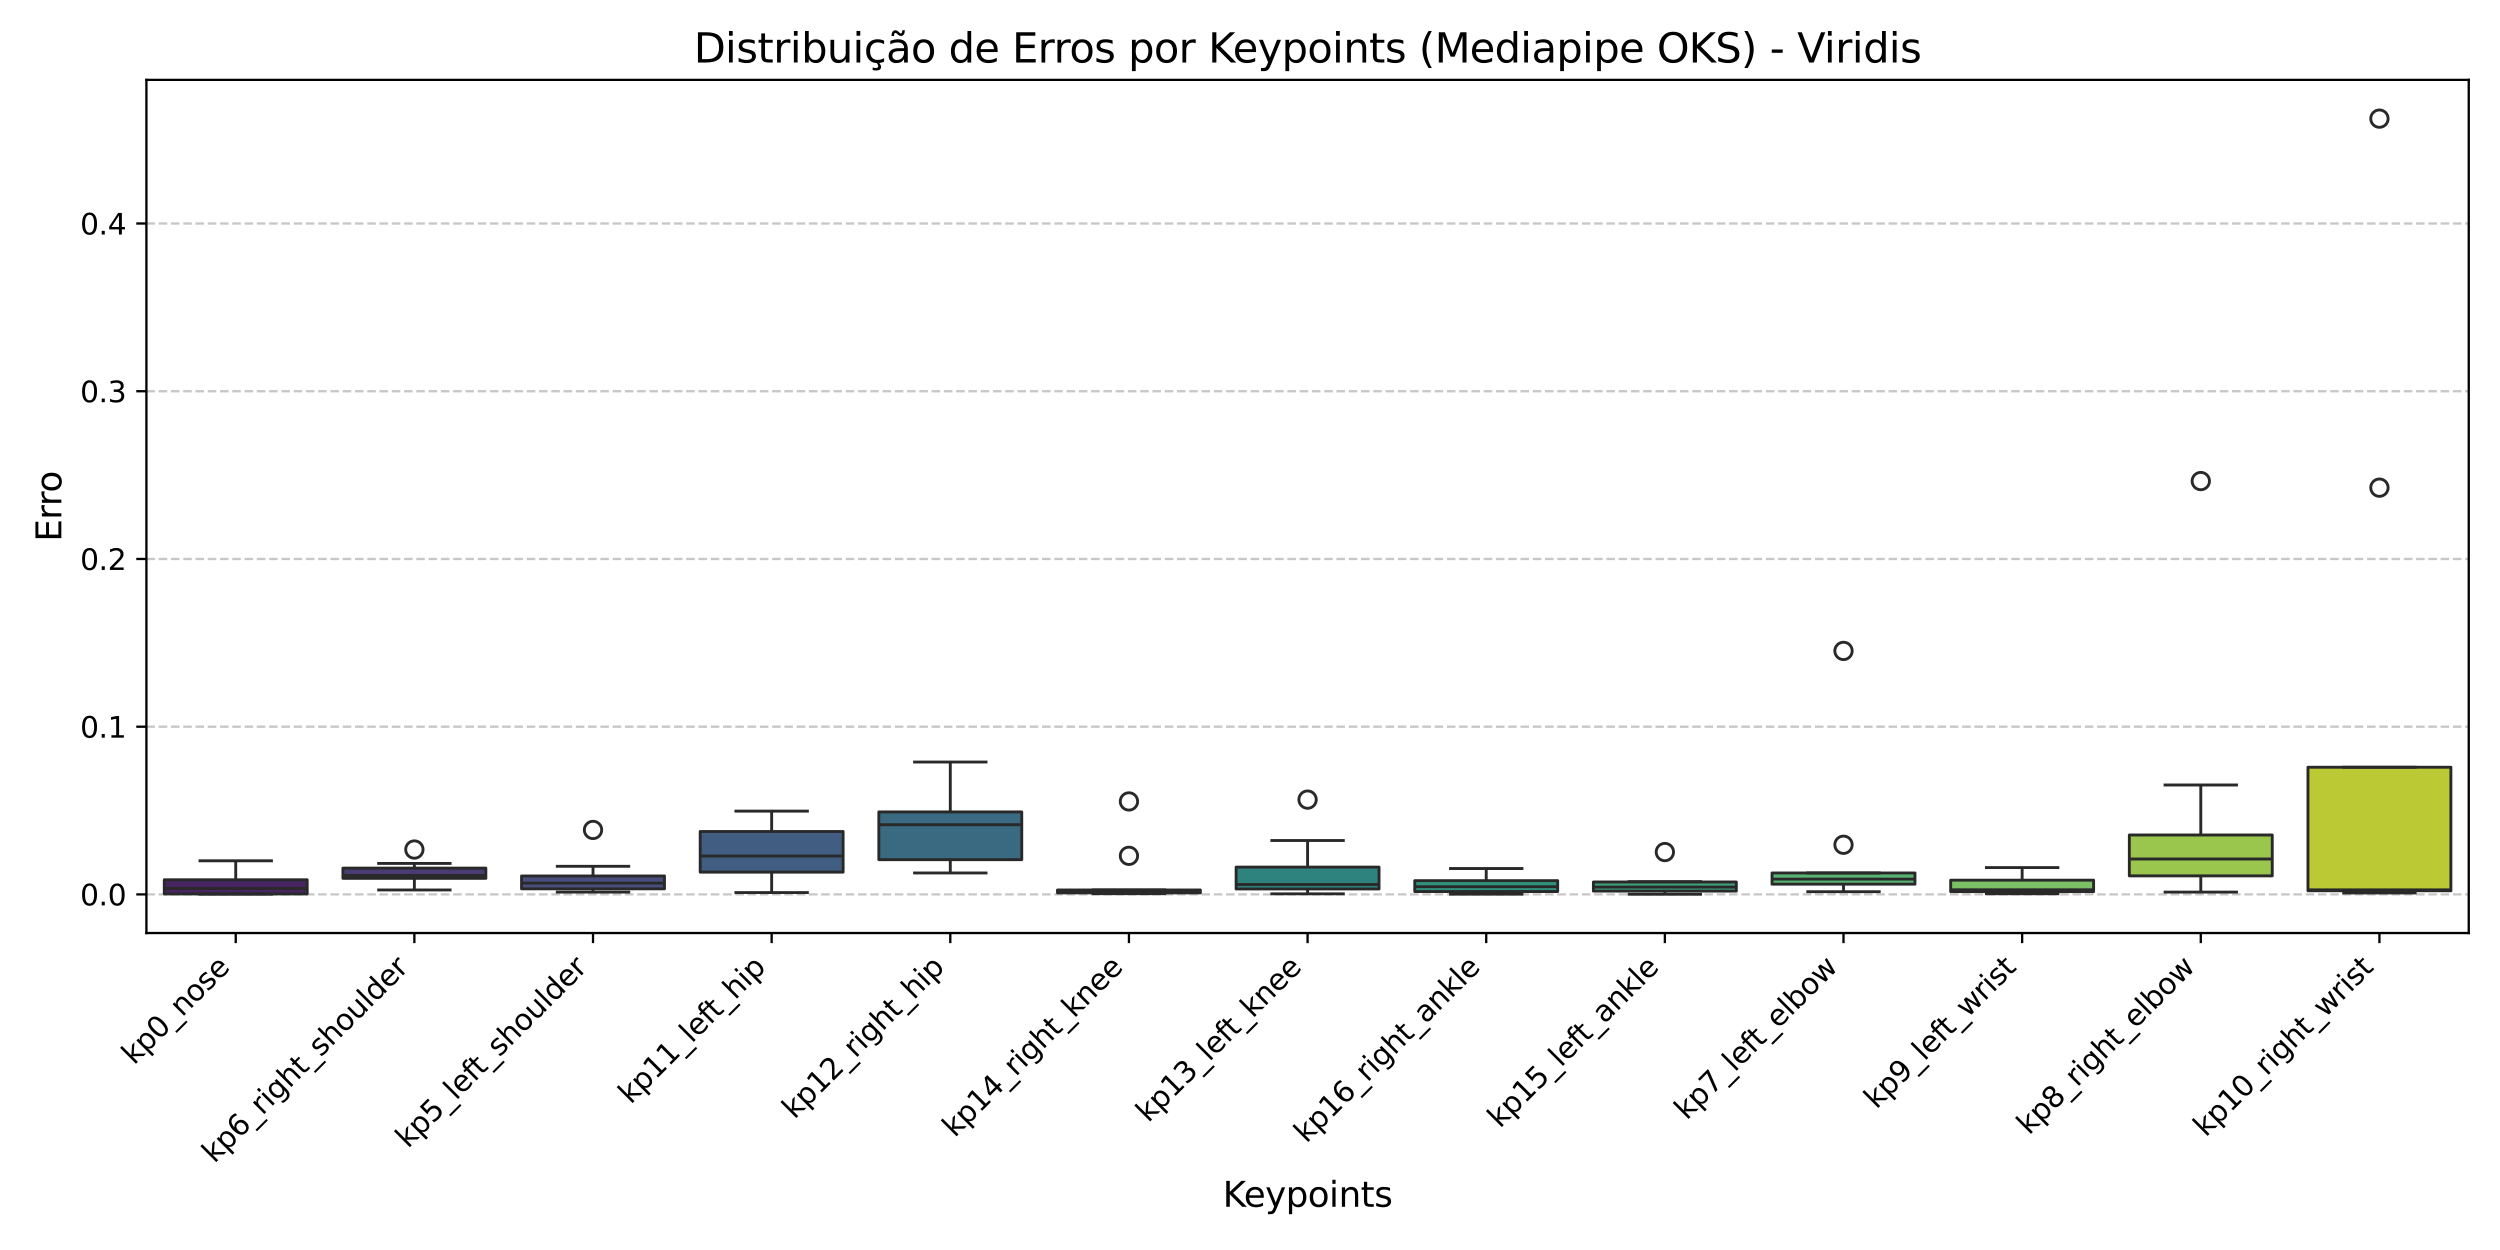 <?xml version="1.0" encoding="utf-8" standalone="no"?>
<!DOCTYPE svg PUBLIC "-//W3C//DTD SVG 1.1//EN"
  "http://www.w3.org/Graphics/SVG/1.1/DTD/svg11.dtd">
<svg xmlns:xlink="http://www.w3.org/1999/xlink" width="864pt" height="432pt" viewBox="0 0 864 432" xmlns="http://www.w3.org/2000/svg" version="1.1">
 <defs>
  <style type="text/css">*{stroke-linejoin: round; stroke-linecap: butt}</style>
 </defs>
 <g id="figure_1">
  <g id="patch_1">
   <path d="M 0 432 
L 864 432 
L 864 0 
L 0 0 
z
" style="fill: #ffffff"/>
  </g>
  <g id="axes_1">
   <g id="patch_2">
    <path d="M 50.6 322.456 
L 853.2 322.456 
L 853.2 27.6 
L 50.6 27.6 
z
" style="fill: #ffffff"/>
   </g>
   <g id="matplotlib.axis_1">
    <g id="xtick_1">
     <g id="line2d_1">
      <defs>
       <path id="m1b239c2743" d="M 0 0 
L 0 3.5 
" style="stroke: #000000; stroke-width: 0.8"/>
      </defs>
      <g>
       <use xlink:href="#m1b239c2743" x="81.469" y="322.456" style="stroke: #000000; stroke-width: 0.8"/>
      </g>
     </g>
     <g id="text_1">
      <!-- kp0_nose -->
      <g transform="translate(46.341 368.289) rotate(-45) scale(0.1 -0.1)">
       <defs>
        <path id="DejaVuSans-6b" d="M 581 4863 
L 1159 4863 
L 1159 1991 
L 2875 3500 
L 3609 3500 
L 1753 1863 
L 3688 0 
L 2938 0 
L 1159 1709 
L 1159 0 
L 581 0 
L 581 4863 
z
" transform="scale(0.016)"/>
        <path id="DejaVuSans-70" d="M 1159 525 
L 1159 -1331 
L 581 -1331 
L 581 3500 
L 1159 3500 
L 1159 2969 
Q 1341 3281 1617 3432 
Q 1894 3584 2278 3584 
Q 2916 3584 3314 3078 
Q 3713 2572 3713 1747 
Q 3713 922 3314 415 
Q 2916 -91 2278 -91 
Q 1894 -91 1617 61 
Q 1341 213 1159 525 
z
M 3116 1747 
Q 3116 2381 2855 2742 
Q 2594 3103 2138 3103 
Q 1681 3103 1420 2742 
Q 1159 2381 1159 1747 
Q 1159 1113 1420 752 
Q 1681 391 2138 391 
Q 2594 391 2855 752 
Q 3116 1113 3116 1747 
z
" transform="scale(0.016)"/>
        <path id="DejaVuSans-30" d="M 2034 4250 
Q 1547 4250 1301 3770 
Q 1056 3291 1056 2328 
Q 1056 1369 1301 889 
Q 1547 409 2034 409 
Q 2525 409 2770 889 
Q 3016 1369 3016 2328 
Q 3016 3291 2770 3770 
Q 2525 4250 2034 4250 
z
M 2034 4750 
Q 2819 4750 3233 4129 
Q 3647 3509 3647 2328 
Q 3647 1150 3233 529 
Q 2819 -91 2034 -91 
Q 1250 -91 836 529 
Q 422 1150 422 2328 
Q 422 3509 836 4129 
Q 1250 4750 2034 4750 
z
" transform="scale(0.016)"/>
        <path id="DejaVuSans-5f" d="M 3263 -1063 
L 3263 -1509 
L -63 -1509 
L -63 -1063 
L 3263 -1063 
z
" transform="scale(0.016)"/>
        <path id="DejaVuSans-6e" d="M 3513 2113 
L 3513 0 
L 2938 0 
L 2938 2094 
Q 2938 2591 2744 2837 
Q 2550 3084 2163 3084 
Q 1697 3084 1428 2787 
Q 1159 2491 1159 1978 
L 1159 0 
L 581 0 
L 581 3500 
L 1159 3500 
L 1159 2956 
Q 1366 3272 1645 3428 
Q 1925 3584 2291 3584 
Q 2894 3584 3203 3211 
Q 3513 2838 3513 2113 
z
" transform="scale(0.016)"/>
        <path id="DejaVuSans-6f" d="M 1959 3097 
Q 1497 3097 1228 2736 
Q 959 2375 959 1747 
Q 959 1119 1226 758 
Q 1494 397 1959 397 
Q 2419 397 2687 759 
Q 2956 1122 2956 1747 
Q 2956 2369 2687 2733 
Q 2419 3097 1959 3097 
z
M 1959 3584 
Q 2709 3584 3137 3096 
Q 3566 2609 3566 1747 
Q 3566 888 3137 398 
Q 2709 -91 1959 -91 
Q 1206 -91 779 398 
Q 353 888 353 1747 
Q 353 2609 779 3096 
Q 1206 3584 1959 3584 
z
" transform="scale(0.016)"/>
        <path id="DejaVuSans-73" d="M 2834 3397 
L 2834 2853 
Q 2591 2978 2328 3040 
Q 2066 3103 1784 3103 
Q 1356 3103 1142 2972 
Q 928 2841 928 2578 
Q 928 2378 1081 2264 
Q 1234 2150 1697 2047 
L 1894 2003 
Q 2506 1872 2764 1633 
Q 3022 1394 3022 966 
Q 3022 478 2636 193 
Q 2250 -91 1575 -91 
Q 1294 -91 989 -36 
Q 684 19 347 128 
L 347 722 
Q 666 556 975 473 
Q 1284 391 1588 391 
Q 1994 391 2212 530 
Q 2431 669 2431 922 
Q 2431 1156 2273 1281 
Q 2116 1406 1581 1522 
L 1381 1569 
Q 847 1681 609 1914 
Q 372 2147 372 2553 
Q 372 3047 722 3315 
Q 1072 3584 1716 3584 
Q 2034 3584 2315 3537 
Q 2597 3491 2834 3397 
z
" transform="scale(0.016)"/>
        <path id="DejaVuSans-65" d="M 3597 1894 
L 3597 1613 
L 953 1613 
Q 991 1019 1311 708 
Q 1631 397 2203 397 
Q 2534 397 2845 478 
Q 3156 559 3463 722 
L 3463 178 
Q 3153 47 2828 -22 
Q 2503 -91 2169 -91 
Q 1331 -91 842 396 
Q 353 884 353 1716 
Q 353 2575 817 3079 
Q 1281 3584 2069 3584 
Q 2775 3584 3186 3129 
Q 3597 2675 3597 1894 
z
M 3022 2063 
Q 3016 2534 2758 2815 
Q 2500 3097 2075 3097 
Q 1594 3097 1305 2825 
Q 1016 2553 972 2059 
L 3022 2063 
z
" transform="scale(0.016)"/>
       </defs>
       <use xlink:href="#DejaVuSans-6b"/>
       <use xlink:href="#DejaVuSans-70" x="57.91"/>
       <use xlink:href="#DejaVuSans-30" x="121.387"/>
       <use xlink:href="#DejaVuSans-5f" x="185.01"/>
       <use xlink:href="#DejaVuSans-6e" x="235.01"/>
       <use xlink:href="#DejaVuSans-6f" x="298.389"/>
       <use xlink:href="#DejaVuSans-73" x="359.57"/>
       <use xlink:href="#DejaVuSans-65" x="411.67"/>
      </g>
     </g>
    </g>
    <g id="xtick_2">
     <g id="line2d_2">
      <g>
       <use xlink:href="#m1b239c2743" x="143.208" y="322.456" style="stroke: #000000; stroke-width: 0.8"/>
      </g>
     </g>
     <g id="text_2">
      <!-- kp6_right_shoulder -->
      <g transform="translate(74.089 402.28) rotate(-45) scale(0.1 -0.1)">
       <defs>
        <path id="DejaVuSans-36" d="M 2113 2584 
Q 1688 2584 1439 2293 
Q 1191 2003 1191 1497 
Q 1191 994 1439 701 
Q 1688 409 2113 409 
Q 2538 409 2786 701 
Q 3034 994 3034 1497 
Q 3034 2003 2786 2293 
Q 2538 2584 2113 2584 
z
M 3366 4563 
L 3366 3988 
Q 3128 4100 2886 4159 
Q 2644 4219 2406 4219 
Q 1781 4219 1451 3797 
Q 1122 3375 1075 2522 
Q 1259 2794 1537 2939 
Q 1816 3084 2150 3084 
Q 2853 3084 3261 2657 
Q 3669 2231 3669 1497 
Q 3669 778 3244 343 
Q 2819 -91 2113 -91 
Q 1303 -91 875 529 
Q 447 1150 447 2328 
Q 447 3434 972 4092 
Q 1497 4750 2381 4750 
Q 2619 4750 2861 4703 
Q 3103 4656 3366 4563 
z
" transform="scale(0.016)"/>
        <path id="DejaVuSans-72" d="M 2631 2963 
Q 2534 3019 2420 3045 
Q 2306 3072 2169 3072 
Q 1681 3072 1420 2755 
Q 1159 2438 1159 1844 
L 1159 0 
L 581 0 
L 581 3500 
L 1159 3500 
L 1159 2956 
Q 1341 3275 1631 3429 
Q 1922 3584 2338 3584 
Q 2397 3584 2469 3576 
Q 2541 3569 2628 3553 
L 2631 2963 
z
" transform="scale(0.016)"/>
        <path id="DejaVuSans-69" d="M 603 3500 
L 1178 3500 
L 1178 0 
L 603 0 
L 603 3500 
z
M 603 4863 
L 1178 4863 
L 1178 4134 
L 603 4134 
L 603 4863 
z
" transform="scale(0.016)"/>
        <path id="DejaVuSans-67" d="M 2906 1791 
Q 2906 2416 2648 2759 
Q 2391 3103 1925 3103 
Q 1463 3103 1205 2759 
Q 947 2416 947 1791 
Q 947 1169 1205 825 
Q 1463 481 1925 481 
Q 2391 481 2648 825 
Q 2906 1169 2906 1791 
z
M 3481 434 
Q 3481 -459 3084 -895 
Q 2688 -1331 1869 -1331 
Q 1566 -1331 1297 -1286 
Q 1028 -1241 775 -1147 
L 775 -588 
Q 1028 -725 1275 -790 
Q 1522 -856 1778 -856 
Q 2344 -856 2625 -561 
Q 2906 -266 2906 331 
L 2906 616 
Q 2728 306 2450 153 
Q 2172 0 1784 0 
Q 1141 0 747 490 
Q 353 981 353 1791 
Q 353 2603 747 3093 
Q 1141 3584 1784 3584 
Q 2172 3584 2450 3431 
Q 2728 3278 2906 2969 
L 2906 3500 
L 3481 3500 
L 3481 434 
z
" transform="scale(0.016)"/>
        <path id="DejaVuSans-68" d="M 3513 2113 
L 3513 0 
L 2938 0 
L 2938 2094 
Q 2938 2591 2744 2837 
Q 2550 3084 2163 3084 
Q 1697 3084 1428 2787 
Q 1159 2491 1159 1978 
L 1159 0 
L 581 0 
L 581 4863 
L 1159 4863 
L 1159 2956 
Q 1366 3272 1645 3428 
Q 1925 3584 2291 3584 
Q 2894 3584 3203 3211 
Q 3513 2838 3513 2113 
z
" transform="scale(0.016)"/>
        <path id="DejaVuSans-74" d="M 1172 4494 
L 1172 3500 
L 2356 3500 
L 2356 3053 
L 1172 3053 
L 1172 1153 
Q 1172 725 1289 603 
Q 1406 481 1766 481 
L 2356 481 
L 2356 0 
L 1766 0 
Q 1100 0 847 248 
Q 594 497 594 1153 
L 594 3053 
L 172 3053 
L 172 3500 
L 594 3500 
L 594 4494 
L 1172 4494 
z
" transform="scale(0.016)"/>
        <path id="DejaVuSans-75" d="M 544 1381 
L 544 3500 
L 1119 3500 
L 1119 1403 
Q 1119 906 1312 657 
Q 1506 409 1894 409 
Q 2359 409 2629 706 
Q 2900 1003 2900 1516 
L 2900 3500 
L 3475 3500 
L 3475 0 
L 2900 0 
L 2900 538 
Q 2691 219 2414 64 
Q 2138 -91 1772 -91 
Q 1169 -91 856 284 
Q 544 659 544 1381 
z
M 1991 3584 
L 1991 3584 
z
" transform="scale(0.016)"/>
        <path id="DejaVuSans-6c" d="M 603 4863 
L 1178 4863 
L 1178 0 
L 603 0 
L 603 4863 
z
" transform="scale(0.016)"/>
        <path id="DejaVuSans-64" d="M 2906 2969 
L 2906 4863 
L 3481 4863 
L 3481 0 
L 2906 0 
L 2906 525 
Q 2725 213 2448 61 
Q 2172 -91 1784 -91 
Q 1150 -91 751 415 
Q 353 922 353 1747 
Q 353 2572 751 3078 
Q 1150 3584 1784 3584 
Q 2172 3584 2448 3432 
Q 2725 3281 2906 2969 
z
M 947 1747 
Q 947 1113 1208 752 
Q 1469 391 1925 391 
Q 2381 391 2643 752 
Q 2906 1113 2906 1747 
Q 2906 2381 2643 2742 
Q 2381 3103 1925 3103 
Q 1469 3103 1208 2742 
Q 947 2381 947 1747 
z
" transform="scale(0.016)"/>
       </defs>
       <use xlink:href="#DejaVuSans-6b"/>
       <use xlink:href="#DejaVuSans-70" x="57.91"/>
       <use xlink:href="#DejaVuSans-36" x="121.387"/>
       <use xlink:href="#DejaVuSans-5f" x="185.01"/>
       <use xlink:href="#DejaVuSans-72" x="235.01"/>
       <use xlink:href="#DejaVuSans-69" x="276.123"/>
       <use xlink:href="#DejaVuSans-67" x="303.906"/>
       <use xlink:href="#DejaVuSans-68" x="367.383"/>
       <use xlink:href="#DejaVuSans-74" x="430.762"/>
       <use xlink:href="#DejaVuSans-5f" x="469.971"/>
       <use xlink:href="#DejaVuSans-73" x="519.971"/>
       <use xlink:href="#DejaVuSans-68" x="572.07"/>
       <use xlink:href="#DejaVuSans-6f" x="635.449"/>
       <use xlink:href="#DejaVuSans-75" x="696.631"/>
       <use xlink:href="#DejaVuSans-6c" x="760.01"/>
       <use xlink:href="#DejaVuSans-64" x="787.793"/>
       <use xlink:href="#DejaVuSans-65" x="851.27"/>
       <use xlink:href="#DejaVuSans-72" x="912.793"/>
      </g>
     </g>
    </g>
    <g id="xtick_3">
     <g id="line2d_3">
      <g>
       <use xlink:href="#m1b239c2743" x="204.946" y="322.456" style="stroke: #000000; stroke-width: 0.8"/>
      </g>
     </g>
     <g id="text_3">
      <!-- kp5_left_shoulder -->
      <g transform="translate(140.988 397.119) rotate(-45) scale(0.1 -0.1)">
       <defs>
        <path id="DejaVuSans-35" d="M 691 4666 
L 3169 4666 
L 3169 4134 
L 1269 4134 
L 1269 2991 
Q 1406 3038 1543 3061 
Q 1681 3084 1819 3084 
Q 2600 3084 3056 2656 
Q 3513 2228 3513 1497 
Q 3513 744 3044 326 
Q 2575 -91 1722 -91 
Q 1428 -91 1123 -41 
Q 819 9 494 109 
L 494 744 
Q 775 591 1075 516 
Q 1375 441 1709 441 
Q 2250 441 2565 725 
Q 2881 1009 2881 1497 
Q 2881 1984 2565 2268 
Q 2250 2553 1709 2553 
Q 1456 2553 1204 2497 
Q 953 2441 691 2322 
L 691 4666 
z
" transform="scale(0.016)"/>
        <path id="DejaVuSans-66" d="M 2375 4863 
L 2375 4384 
L 1825 4384 
Q 1516 4384 1395 4259 
Q 1275 4134 1275 3809 
L 1275 3500 
L 2222 3500 
L 2222 3053 
L 1275 3053 
L 1275 0 
L 697 0 
L 697 3053 
L 147 3053 
L 147 3500 
L 697 3500 
L 697 3744 
Q 697 4328 969 4595 
Q 1241 4863 1831 4863 
L 2375 4863 
z
" transform="scale(0.016)"/>
       </defs>
       <use xlink:href="#DejaVuSans-6b"/>
       <use xlink:href="#DejaVuSans-70" x="57.91"/>
       <use xlink:href="#DejaVuSans-35" x="121.387"/>
       <use xlink:href="#DejaVuSans-5f" x="185.01"/>
       <use xlink:href="#DejaVuSans-6c" x="235.01"/>
       <use xlink:href="#DejaVuSans-65" x="262.793"/>
       <use xlink:href="#DejaVuSans-66" x="324.316"/>
       <use xlink:href="#DejaVuSans-74" x="357.771"/>
       <use xlink:href="#DejaVuSans-5f" x="396.98"/>
       <use xlink:href="#DejaVuSans-73" x="446.98"/>
       <use xlink:href="#DejaVuSans-68" x="499.08"/>
       <use xlink:href="#DejaVuSans-6f" x="562.459"/>
       <use xlink:href="#DejaVuSans-75" x="623.641"/>
       <use xlink:href="#DejaVuSans-6c" x="687.02"/>
       <use xlink:href="#DejaVuSans-64" x="714.803"/>
       <use xlink:href="#DejaVuSans-65" x="778.279"/>
       <use xlink:href="#DejaVuSans-72" x="839.803"/>
      </g>
     </g>
    </g>
    <g id="xtick_4">
     <g id="line2d_4">
      <g>
       <use xlink:href="#m1b239c2743" x="266.685" y="322.456" style="stroke: #000000; stroke-width: 0.8"/>
      </g>
     </g>
     <g id="text_4">
      <!-- kp11_left_hip -->
      <g transform="translate(217.977 381.869) rotate(-45) scale(0.1 -0.1)">
       <defs>
        <path id="DejaVuSans-31" d="M 794 531 
L 1825 531 
L 1825 4091 
L 703 3866 
L 703 4441 
L 1819 4666 
L 2450 4666 
L 2450 531 
L 3481 531 
L 3481 0 
L 794 0 
L 794 531 
z
" transform="scale(0.016)"/>
       </defs>
       <use xlink:href="#DejaVuSans-6b"/>
       <use xlink:href="#DejaVuSans-70" x="57.91"/>
       <use xlink:href="#DejaVuSans-31" x="121.387"/>
       <use xlink:href="#DejaVuSans-31" x="185.01"/>
       <use xlink:href="#DejaVuSans-5f" x="248.633"/>
       <use xlink:href="#DejaVuSans-6c" x="298.633"/>
       <use xlink:href="#DejaVuSans-65" x="326.416"/>
       <use xlink:href="#DejaVuSans-66" x="387.939"/>
       <use xlink:href="#DejaVuSans-74" x="421.395"/>
       <use xlink:href="#DejaVuSans-5f" x="460.604"/>
       <use xlink:href="#DejaVuSans-68" x="510.604"/>
       <use xlink:href="#DejaVuSans-69" x="573.982"/>
       <use xlink:href="#DejaVuSans-70" x="601.766"/>
      </g>
     </g>
    </g>
    <g id="xtick_5">
     <g id="line2d_5">
      <g>
       <use xlink:href="#m1b239c2743" x="328.423" y="322.456" style="stroke: #000000; stroke-width: 0.8"/>
      </g>
     </g>
     <g id="text_5">
      <!-- kp12_right_hip -->
      <g transform="translate(274.555 387.029) rotate(-45) scale(0.1 -0.1)">
       <defs>
        <path id="DejaVuSans-32" d="M 1228 531 
L 3431 531 
L 3431 0 
L 469 0 
L 469 531 
Q 828 903 1448 1529 
Q 2069 2156 2228 2338 
Q 2531 2678 2651 2914 
Q 2772 3150 2772 3378 
Q 2772 3750 2511 3984 
Q 2250 4219 1831 4219 
Q 1534 4219 1204 4116 
Q 875 4013 500 3803 
L 500 4441 
Q 881 4594 1212 4672 
Q 1544 4750 1819 4750 
Q 2544 4750 2975 4387 
Q 3406 4025 3406 3419 
Q 3406 3131 3298 2873 
Q 3191 2616 2906 2266 
Q 2828 2175 2409 1742 
Q 1991 1309 1228 531 
z
" transform="scale(0.016)"/>
       </defs>
       <use xlink:href="#DejaVuSans-6b"/>
       <use xlink:href="#DejaVuSans-70" x="57.91"/>
       <use xlink:href="#DejaVuSans-31" x="121.387"/>
       <use xlink:href="#DejaVuSans-32" x="185.01"/>
       <use xlink:href="#DejaVuSans-5f" x="248.633"/>
       <use xlink:href="#DejaVuSans-72" x="298.633"/>
       <use xlink:href="#DejaVuSans-69" x="339.746"/>
       <use xlink:href="#DejaVuSans-67" x="367.529"/>
       <use xlink:href="#DejaVuSans-68" x="431.006"/>
       <use xlink:href="#DejaVuSans-74" x="494.385"/>
       <use xlink:href="#DejaVuSans-5f" x="533.594"/>
       <use xlink:href="#DejaVuSans-68" x="583.594"/>
       <use xlink:href="#DejaVuSans-69" x="646.973"/>
       <use xlink:href="#DejaVuSans-70" x="674.756"/>
      </g>
     </g>
    </g>
    <g id="xtick_6">
     <g id="line2d_6">
      <g>
       <use xlink:href="#m1b239c2743" x="390.162" y="322.456" style="stroke: #000000; stroke-width: 0.8"/>
      </g>
     </g>
     <g id="text_6">
      <!-- kp14_right_knee -->
      <g transform="translate(329.95 393.372) rotate(-45) scale(0.1 -0.1)">
       <defs>
        <path id="DejaVuSans-34" d="M 2419 4116 
L 825 1625 
L 2419 1625 
L 2419 4116 
z
M 2253 4666 
L 3047 4666 
L 3047 1625 
L 3713 1625 
L 3713 1100 
L 3047 1100 
L 3047 0 
L 2419 0 
L 2419 1100 
L 313 1100 
L 313 1709 
L 2253 4666 
z
" transform="scale(0.016)"/>
       </defs>
       <use xlink:href="#DejaVuSans-6b"/>
       <use xlink:href="#DejaVuSans-70" x="57.91"/>
       <use xlink:href="#DejaVuSans-31" x="121.387"/>
       <use xlink:href="#DejaVuSans-34" x="185.01"/>
       <use xlink:href="#DejaVuSans-5f" x="248.633"/>
       <use xlink:href="#DejaVuSans-72" x="298.633"/>
       <use xlink:href="#DejaVuSans-69" x="339.746"/>
       <use xlink:href="#DejaVuSans-67" x="367.529"/>
       <use xlink:href="#DejaVuSans-68" x="431.006"/>
       <use xlink:href="#DejaVuSans-74" x="494.385"/>
       <use xlink:href="#DejaVuSans-5f" x="533.594"/>
       <use xlink:href="#DejaVuSans-6b" x="583.594"/>
       <use xlink:href="#DejaVuSans-6e" x="641.504"/>
       <use xlink:href="#DejaVuSans-65" x="704.883"/>
       <use xlink:href="#DejaVuSans-65" x="766.406"/>
      </g>
     </g>
    </g>
    <g id="xtick_7">
     <g id="line2d_7">
      <g>
       <use xlink:href="#m1b239c2743" x="451.9" y="322.456" style="stroke: #000000; stroke-width: 0.8"/>
      </g>
     </g>
     <g id="text_7">
      <!-- kp13_left_knee -->
      <g transform="translate(396.85 388.212) rotate(-45) scale(0.1 -0.1)">
       <defs>
        <path id="DejaVuSans-33" d="M 2597 2516 
Q 3050 2419 3304 2112 
Q 3559 1806 3559 1356 
Q 3559 666 3084 287 
Q 2609 -91 1734 -91 
Q 1441 -91 1130 -33 
Q 819 25 488 141 
L 488 750 
Q 750 597 1062 519 
Q 1375 441 1716 441 
Q 2309 441 2620 675 
Q 2931 909 2931 1356 
Q 2931 1769 2642 2001 
Q 2353 2234 1838 2234 
L 1294 2234 
L 1294 2753 
L 1863 2753 
Q 2328 2753 2575 2939 
Q 2822 3125 2822 3475 
Q 2822 3834 2567 4026 
Q 2313 4219 1838 4219 
Q 1578 4219 1281 4162 
Q 984 4106 628 3988 
L 628 4550 
Q 988 4650 1302 4700 
Q 1616 4750 1894 4750 
Q 2613 4750 3031 4423 
Q 3450 4097 3450 3541 
Q 3450 3153 3228 2886 
Q 3006 2619 2597 2516 
z
" transform="scale(0.016)"/>
       </defs>
       <use xlink:href="#DejaVuSans-6b"/>
       <use xlink:href="#DejaVuSans-70" x="57.91"/>
       <use xlink:href="#DejaVuSans-31" x="121.387"/>
       <use xlink:href="#DejaVuSans-33" x="185.01"/>
       <use xlink:href="#DejaVuSans-5f" x="248.633"/>
       <use xlink:href="#DejaVuSans-6c" x="298.633"/>
       <use xlink:href="#DejaVuSans-65" x="326.416"/>
       <use xlink:href="#DejaVuSans-66" x="387.939"/>
       <use xlink:href="#DejaVuSans-74" x="421.395"/>
       <use xlink:href="#DejaVuSans-5f" x="460.604"/>
       <use xlink:href="#DejaVuSans-6b" x="510.604"/>
       <use xlink:href="#DejaVuSans-6e" x="568.514"/>
       <use xlink:href="#DejaVuSans-65" x="631.893"/>
       <use xlink:href="#DejaVuSans-65" x="693.416"/>
      </g>
     </g>
    </g>
    <g id="xtick_8">
     <g id="line2d_8">
      <g>
       <use xlink:href="#m1b239c2743" x="513.638" y="322.456" style="stroke: #000000; stroke-width: 0.8"/>
      </g>
     </g>
     <g id="text_8">
      <!-- kp16_right_ankle -->
      <g transform="translate(451.48 395.319) rotate(-45) scale(0.1 -0.1)">
       <defs>
        <path id="DejaVuSans-61" d="M 2194 1759 
Q 1497 1759 1228 1600 
Q 959 1441 959 1056 
Q 959 750 1161 570 
Q 1363 391 1709 391 
Q 2188 391 2477 730 
Q 2766 1069 2766 1631 
L 2766 1759 
L 2194 1759 
z
M 3341 1997 
L 3341 0 
L 2766 0 
L 2766 531 
Q 2569 213 2275 61 
Q 1981 -91 1556 -91 
Q 1019 -91 701 211 
Q 384 513 384 1019 
Q 384 1609 779 1909 
Q 1175 2209 1959 2209 
L 2766 2209 
L 2766 2266 
Q 2766 2663 2505 2880 
Q 2244 3097 1772 3097 
Q 1472 3097 1187 3025 
Q 903 2953 641 2809 
L 641 3341 
Q 956 3463 1253 3523 
Q 1550 3584 1831 3584 
Q 2591 3584 2966 3190 
Q 3341 2797 3341 1997 
z
" transform="scale(0.016)"/>
       </defs>
       <use xlink:href="#DejaVuSans-6b"/>
       <use xlink:href="#DejaVuSans-70" x="57.91"/>
       <use xlink:href="#DejaVuSans-31" x="121.387"/>
       <use xlink:href="#DejaVuSans-36" x="185.01"/>
       <use xlink:href="#DejaVuSans-5f" x="248.633"/>
       <use xlink:href="#DejaVuSans-72" x="298.633"/>
       <use xlink:href="#DejaVuSans-69" x="339.746"/>
       <use xlink:href="#DejaVuSans-67" x="367.529"/>
       <use xlink:href="#DejaVuSans-68" x="431.006"/>
       <use xlink:href="#DejaVuSans-74" x="494.385"/>
       <use xlink:href="#DejaVuSans-5f" x="533.594"/>
       <use xlink:href="#DejaVuSans-61" x="583.594"/>
       <use xlink:href="#DejaVuSans-6e" x="644.873"/>
       <use xlink:href="#DejaVuSans-6b" x="708.252"/>
       <use xlink:href="#DejaVuSans-6c" x="766.162"/>
       <use xlink:href="#DejaVuSans-65" x="793.945"/>
      </g>
     </g>
    </g>
    <g id="xtick_9">
     <g id="line2d_9">
      <g>
       <use xlink:href="#m1b239c2743" x="575.377" y="322.456" style="stroke: #000000; stroke-width: 0.8"/>
      </g>
     </g>
     <g id="text_9">
      <!-- kp15_left_ankle -->
      <g transform="translate(518.38 390.158) rotate(-45) scale(0.1 -0.1)">
       <use xlink:href="#DejaVuSans-6b"/>
       <use xlink:href="#DejaVuSans-70" x="57.91"/>
       <use xlink:href="#DejaVuSans-31" x="121.387"/>
       <use xlink:href="#DejaVuSans-35" x="185.01"/>
       <use xlink:href="#DejaVuSans-5f" x="248.633"/>
       <use xlink:href="#DejaVuSans-6c" x="298.633"/>
       <use xlink:href="#DejaVuSans-65" x="326.416"/>
       <use xlink:href="#DejaVuSans-66" x="387.939"/>
       <use xlink:href="#DejaVuSans-74" x="421.395"/>
       <use xlink:href="#DejaVuSans-5f" x="460.604"/>
       <use xlink:href="#DejaVuSans-61" x="510.604"/>
       <use xlink:href="#DejaVuSans-6e" x="571.883"/>
       <use xlink:href="#DejaVuSans-6b" x="635.262"/>
       <use xlink:href="#DejaVuSans-6c" x="693.172"/>
       <use xlink:href="#DejaVuSans-65" x="720.955"/>
      </g>
     </g>
    </g>
    <g id="xtick_10">
     <g id="line2d_10">
      <g>
       <use xlink:href="#m1b239c2743" x="637.115" y="322.456" style="stroke: #000000; stroke-width: 0.8"/>
      </g>
     </g>
     <g id="text_10">
      <!-- kp7_left_elbow -->
      <g transform="translate(582.928 387.349) rotate(-45) scale(0.1 -0.1)">
       <defs>
        <path id="DejaVuSans-37" d="M 525 4666 
L 3525 4666 
L 3525 4397 
L 1831 0 
L 1172 0 
L 2766 4134 
L 525 4134 
L 525 4666 
z
" transform="scale(0.016)"/>
        <path id="DejaVuSans-62" d="M 3116 1747 
Q 3116 2381 2855 2742 
Q 2594 3103 2138 3103 
Q 1681 3103 1420 2742 
Q 1159 2381 1159 1747 
Q 1159 1113 1420 752 
Q 1681 391 2138 391 
Q 2594 391 2855 752 
Q 3116 1113 3116 1747 
z
M 1159 2969 
Q 1341 3281 1617 3432 
Q 1894 3584 2278 3584 
Q 2916 3584 3314 3078 
Q 3713 2572 3713 1747 
Q 3713 922 3314 415 
Q 2916 -91 2278 -91 
Q 1894 -91 1617 61 
Q 1341 213 1159 525 
L 1159 0 
L 581 0 
L 581 4863 
L 1159 4863 
L 1159 2969 
z
" transform="scale(0.016)"/>
        <path id="DejaVuSans-77" d="M 269 3500 
L 844 3500 
L 1563 769 
L 2278 3500 
L 2956 3500 
L 3675 769 
L 4391 3500 
L 4966 3500 
L 4050 0 
L 3372 0 
L 2619 2869 
L 1863 0 
L 1184 0 
L 269 3500 
z
" transform="scale(0.016)"/>
       </defs>
       <use xlink:href="#DejaVuSans-6b"/>
       <use xlink:href="#DejaVuSans-70" x="57.91"/>
       <use xlink:href="#DejaVuSans-37" x="121.387"/>
       <use xlink:href="#DejaVuSans-5f" x="185.01"/>
       <use xlink:href="#DejaVuSans-6c" x="235.01"/>
       <use xlink:href="#DejaVuSans-65" x="262.793"/>
       <use xlink:href="#DejaVuSans-66" x="324.316"/>
       <use xlink:href="#DejaVuSans-74" x="357.771"/>
       <use xlink:href="#DejaVuSans-5f" x="396.98"/>
       <use xlink:href="#DejaVuSans-65" x="446.98"/>
       <use xlink:href="#DejaVuSans-6c" x="508.504"/>
       <use xlink:href="#DejaVuSans-62" x="536.287"/>
       <use xlink:href="#DejaVuSans-6f" x="599.764"/>
       <use xlink:href="#DejaVuSans-77" x="660.945"/>
      </g>
     </g>
    </g>
    <g id="xtick_11">
     <g id="line2d_11">
      <g>
       <use xlink:href="#m1b239c2743" x="698.854" y="322.456" style="stroke: #000000; stroke-width: 0.8"/>
      </g>
     </g>
     <g id="text_11">
      <!-- kp9_left_wrist -->
      <g transform="translate(648.47 383.545) rotate(-45) scale(0.1 -0.1)">
       <defs>
        <path id="DejaVuSans-39" d="M 703 97 
L 703 672 
Q 941 559 1184 500 
Q 1428 441 1663 441 
Q 2288 441 2617 861 
Q 2947 1281 2994 2138 
Q 2813 1869 2534 1725 
Q 2256 1581 1919 1581 
Q 1219 1581 811 2004 
Q 403 2428 403 3163 
Q 403 3881 828 4315 
Q 1253 4750 1959 4750 
Q 2769 4750 3195 4129 
Q 3622 3509 3622 2328 
Q 3622 1225 3098 567 
Q 2575 -91 1691 -91 
Q 1453 -91 1209 -44 
Q 966 3 703 97 
z
M 1959 2075 
Q 2384 2075 2632 2365 
Q 2881 2656 2881 3163 
Q 2881 3666 2632 3958 
Q 2384 4250 1959 4250 
Q 1534 4250 1286 3958 
Q 1038 3666 1038 3163 
Q 1038 2656 1286 2365 
Q 1534 2075 1959 2075 
z
" transform="scale(0.016)"/>
       </defs>
       <use xlink:href="#DejaVuSans-6b"/>
       <use xlink:href="#DejaVuSans-70" x="57.91"/>
       <use xlink:href="#DejaVuSans-39" x="121.387"/>
       <use xlink:href="#DejaVuSans-5f" x="185.01"/>
       <use xlink:href="#DejaVuSans-6c" x="235.01"/>
       <use xlink:href="#DejaVuSans-65" x="262.793"/>
       <use xlink:href="#DejaVuSans-66" x="324.316"/>
       <use xlink:href="#DejaVuSans-74" x="357.771"/>
       <use xlink:href="#DejaVuSans-5f" x="396.98"/>
       <use xlink:href="#DejaVuSans-77" x="446.98"/>
       <use xlink:href="#DejaVuSans-72" x="528.768"/>
       <use xlink:href="#DejaVuSans-69" x="569.881"/>
       <use xlink:href="#DejaVuSans-73" x="597.664"/>
       <use xlink:href="#DejaVuSans-74" x="649.764"/>
      </g>
     </g>
    </g>
    <g id="xtick_12">
     <g id="line2d_12">
      <g>
       <use xlink:href="#m1b239c2743" x="760.592" y="322.456" style="stroke: #000000; stroke-width: 0.8"/>
      </g>
     </g>
     <g id="text_12">
      <!-- kp8_right_elbow -->
      <g transform="translate(701.244 392.51) rotate(-45) scale(0.1 -0.1)">
       <defs>
        <path id="DejaVuSans-38" d="M 2034 2216 
Q 1584 2216 1326 1975 
Q 1069 1734 1069 1313 
Q 1069 891 1326 650 
Q 1584 409 2034 409 
Q 2484 409 2743 651 
Q 3003 894 3003 1313 
Q 3003 1734 2745 1975 
Q 2488 2216 2034 2216 
z
M 1403 2484 
Q 997 2584 770 2862 
Q 544 3141 544 3541 
Q 544 4100 942 4425 
Q 1341 4750 2034 4750 
Q 2731 4750 3128 4425 
Q 3525 4100 3525 3541 
Q 3525 3141 3298 2862 
Q 3072 2584 2669 2484 
Q 3125 2378 3379 2068 
Q 3634 1759 3634 1313 
Q 3634 634 3220 271 
Q 2806 -91 2034 -91 
Q 1263 -91 848 271 
Q 434 634 434 1313 
Q 434 1759 690 2068 
Q 947 2378 1403 2484 
z
M 1172 3481 
Q 1172 3119 1398 2916 
Q 1625 2713 2034 2713 
Q 2441 2713 2670 2916 
Q 2900 3119 2900 3481 
Q 2900 3844 2670 4047 
Q 2441 4250 2034 4250 
Q 1625 4250 1398 4047 
Q 1172 3844 1172 3481 
z
" transform="scale(0.016)"/>
       </defs>
       <use xlink:href="#DejaVuSans-6b"/>
       <use xlink:href="#DejaVuSans-70" x="57.91"/>
       <use xlink:href="#DejaVuSans-38" x="121.387"/>
       <use xlink:href="#DejaVuSans-5f" x="185.01"/>
       <use xlink:href="#DejaVuSans-72" x="235.01"/>
       <use xlink:href="#DejaVuSans-69" x="276.123"/>
       <use xlink:href="#DejaVuSans-67" x="303.906"/>
       <use xlink:href="#DejaVuSans-68" x="367.383"/>
       <use xlink:href="#DejaVuSans-74" x="430.762"/>
       <use xlink:href="#DejaVuSans-5f" x="469.971"/>
       <use xlink:href="#DejaVuSans-65" x="519.971"/>
       <use xlink:href="#DejaVuSans-6c" x="581.494"/>
       <use xlink:href="#DejaVuSans-62" x="609.277"/>
       <use xlink:href="#DejaVuSans-6f" x="672.754"/>
       <use xlink:href="#DejaVuSans-77" x="733.936"/>
      </g>
     </g>
    </g>
    <g id="xtick_13">
     <g id="line2d_13">
      <g>
       <use xlink:href="#m1b239c2743" x="822.331" y="322.456" style="stroke: #000000; stroke-width: 0.8"/>
      </g>
     </g>
     <g id="text_13">
      <!-- kp10_right_wrist -->
      <g transform="translate(762.287 393.204) rotate(-45) scale(0.1 -0.1)">
       <use xlink:href="#DejaVuSans-6b"/>
       <use xlink:href="#DejaVuSans-70" x="57.91"/>
       <use xlink:href="#DejaVuSans-31" x="121.387"/>
       <use xlink:href="#DejaVuSans-30" x="185.01"/>
       <use xlink:href="#DejaVuSans-5f" x="248.633"/>
       <use xlink:href="#DejaVuSans-72" x="298.633"/>
       <use xlink:href="#DejaVuSans-69" x="339.746"/>
       <use xlink:href="#DejaVuSans-67" x="367.529"/>
       <use xlink:href="#DejaVuSans-68" x="431.006"/>
       <use xlink:href="#DejaVuSans-74" x="494.385"/>
       <use xlink:href="#DejaVuSans-5f" x="533.594"/>
       <use xlink:href="#DejaVuSans-77" x="583.594"/>
       <use xlink:href="#DejaVuSans-72" x="665.381"/>
       <use xlink:href="#DejaVuSans-69" x="706.494"/>
       <use xlink:href="#DejaVuSans-73" x="734.277"/>
       <use xlink:href="#DejaVuSans-74" x="786.377"/>
      </g>
     </g>
    </g>
    <g id="text_14">
     <!-- Keypoints -->
     <g transform="translate(422.595 417.065) scale(0.12 -0.12)">
      <defs>
       <path id="DejaVuSans-4b" d="M 628 4666 
L 1259 4666 
L 1259 2694 
L 3353 4666 
L 4166 4666 
L 1850 2491 
L 4331 0 
L 3500 0 
L 1259 2247 
L 1259 0 
L 628 0 
L 628 4666 
z
" transform="scale(0.016)"/>
       <path id="DejaVuSans-79" d="M 2059 -325 
Q 1816 -950 1584 -1140 
Q 1353 -1331 966 -1331 
L 506 -1331 
L 506 -850 
L 844 -850 
Q 1081 -850 1212 -737 
Q 1344 -625 1503 -206 
L 1606 56 
L 191 3500 
L 800 3500 
L 1894 763 
L 2988 3500 
L 3597 3500 
L 2059 -325 
z
" transform="scale(0.016)"/>
      </defs>
      <use xlink:href="#DejaVuSans-4b"/>
      <use xlink:href="#DejaVuSans-65" x="60.576"/>
      <use xlink:href="#DejaVuSans-79" x="122.1"/>
      <use xlink:href="#DejaVuSans-70" x="181.279"/>
      <use xlink:href="#DejaVuSans-6f" x="244.756"/>
      <use xlink:href="#DejaVuSans-69" x="305.938"/>
      <use xlink:href="#DejaVuSans-6e" x="333.721"/>
      <use xlink:href="#DejaVuSans-74" x="397.1"/>
      <use xlink:href="#DejaVuSans-73" x="436.309"/>
     </g>
    </g>
   </g>
   <g id="matplotlib.axis_2">
    <g id="ytick_1">
     <g id="line2d_14">
      <path d="M 50.6 309.105 
L 853.2 309.105 
" clip-path="url(#pe181949bce)" style="fill: none; stroke-dasharray: 2.96,1.28; stroke-dashoffset: 0; stroke: #b0b0b0; stroke-opacity: 0.7; stroke-width: 0.8"/>
     </g>
     <g id="line2d_15">
      <defs>
       <path id="m2733e75e71" d="M 0 0 
L -3.5 0 
" style="stroke: #000000; stroke-width: 0.8"/>
      </defs>
      <g>
       <use xlink:href="#m2733e75e71" x="50.6" y="309.105" style="stroke: #000000; stroke-width: 0.8"/>
      </g>
     </g>
     <g id="text_15">
      <!-- 0.0 -->
      <g transform="translate(27.697 312.904) scale(0.1 -0.1)">
       <defs>
        <path id="DejaVuSans-2e" d="M 684 794 
L 1344 794 
L 1344 0 
L 684 0 
L 684 794 
z
" transform="scale(0.016)"/>
       </defs>
       <use xlink:href="#DejaVuSans-30"/>
       <use xlink:href="#DejaVuSans-2e" x="63.623"/>
       <use xlink:href="#DejaVuSans-30" x="95.41"/>
      </g>
     </g>
    </g>
    <g id="ytick_2">
     <g id="line2d_16">
      <path d="M 50.6 251.14 
L 853.2 251.14 
" clip-path="url(#pe181949bce)" style="fill: none; stroke-dasharray: 2.96,1.28; stroke-dashoffset: 0; stroke: #b0b0b0; stroke-opacity: 0.7; stroke-width: 0.8"/>
     </g>
     <g id="line2d_17">
      <g>
       <use xlink:href="#m2733e75e71" x="50.6" y="251.14" style="stroke: #000000; stroke-width: 0.8"/>
      </g>
     </g>
     <g id="text_16">
      <!-- 0.1 -->
      <g transform="translate(27.697 254.94) scale(0.1 -0.1)">
       <use xlink:href="#DejaVuSans-30"/>
       <use xlink:href="#DejaVuSans-2e" x="63.623"/>
       <use xlink:href="#DejaVuSans-31" x="95.41"/>
      </g>
     </g>
    </g>
    <g id="ytick_3">
     <g id="line2d_18">
      <path d="M 50.6 193.176 
L 853.2 193.176 
" clip-path="url(#pe181949bce)" style="fill: none; stroke-dasharray: 2.96,1.28; stroke-dashoffset: 0; stroke: #b0b0b0; stroke-opacity: 0.7; stroke-width: 0.8"/>
     </g>
     <g id="line2d_19">
      <g>
       <use xlink:href="#m2733e75e71" x="50.6" y="193.176" style="stroke: #000000; stroke-width: 0.8"/>
      </g>
     </g>
     <g id="text_17">
      <!-- 0.2 -->
      <g transform="translate(27.697 196.975) scale(0.1 -0.1)">
       <use xlink:href="#DejaVuSans-30"/>
       <use xlink:href="#DejaVuSans-2e" x="63.623"/>
       <use xlink:href="#DejaVuSans-32" x="95.41"/>
      </g>
     </g>
    </g>
    <g id="ytick_4">
     <g id="line2d_20">
      <path d="M 50.6 135.211 
L 853.2 135.211 
" clip-path="url(#pe181949bce)" style="fill: none; stroke-dasharray: 2.96,1.28; stroke-dashoffset: 0; stroke: #b0b0b0; stroke-opacity: 0.7; stroke-width: 0.8"/>
     </g>
     <g id="line2d_21">
      <g>
       <use xlink:href="#m2733e75e71" x="50.6" y="135.211" style="stroke: #000000; stroke-width: 0.8"/>
      </g>
     </g>
     <g id="text_18">
      <!-- 0.3 -->
      <g transform="translate(27.697 139.01) scale(0.1 -0.1)">
       <use xlink:href="#DejaVuSans-30"/>
       <use xlink:href="#DejaVuSans-2e" x="63.623"/>
       <use xlink:href="#DejaVuSans-33" x="95.41"/>
      </g>
     </g>
    </g>
    <g id="ytick_5">
     <g id="line2d_22">
      <path d="M 50.6 77.246 
L 853.2 77.246 
" clip-path="url(#pe181949bce)" style="fill: none; stroke-dasharray: 2.96,1.28; stroke-dashoffset: 0; stroke: #b0b0b0; stroke-opacity: 0.7; stroke-width: 0.8"/>
     </g>
     <g id="line2d_23">
      <g>
       <use xlink:href="#m2733e75e71" x="50.6" y="77.246" style="stroke: #000000; stroke-width: 0.8"/>
      </g>
     </g>
     <g id="text_19">
      <!-- 0.4 -->
      <g transform="translate(27.697 81.045) scale(0.1 -0.1)">
       <use xlink:href="#DejaVuSans-30"/>
       <use xlink:href="#DejaVuSans-2e" x="63.623"/>
       <use xlink:href="#DejaVuSans-34" x="95.41"/>
      </g>
     </g>
    </g>
    <g id="text_20">
     <!-- Erro -->
     <g transform="translate(21.201 187.183) rotate(-90) scale(0.12 -0.12)">
      <defs>
       <path id="DejaVuSans-45" d="M 628 4666 
L 3578 4666 
L 3578 4134 
L 1259 4134 
L 1259 2753 
L 3481 2753 
L 3481 2222 
L 1259 2222 
L 1259 531 
L 3634 531 
L 3634 0 
L 628 0 
L 628 4666 
z
" transform="scale(0.016)"/>
      </defs>
      <use xlink:href="#DejaVuSans-45"/>
      <use xlink:href="#DejaVuSans-72" x="63.184"/>
      <use xlink:href="#DejaVuSans-72" x="102.547"/>
      <use xlink:href="#DejaVuSans-6f" x="141.41"/>
     </g>
    </g>
   </g>
   <g id="patch_3">
    <path d="M 56.774 308.942 
L 106.165 308.942 
L 106.165 304.055 
L 56.774 304.055 
L 56.774 308.942 
z
" clip-path="url(#pe181949bce)" style="fill: #472563; stroke: #292929; stroke-linejoin: miter"/>
   </g>
   <g id="line2d_24">
    <path d="M 81.469 308.942 
L 81.469 308.997 
" clip-path="url(#pe181949bce)" style="fill: none; stroke: #292929"/>
   </g>
   <g id="line2d_25">
    <path d="M 81.469 304.055 
L 81.469 297.494 
" clip-path="url(#pe181949bce)" style="fill: none; stroke: #292929"/>
   </g>
   <g id="line2d_26">
    <path d="M 69.122 308.997 
L 93.817 308.997 
" clip-path="url(#pe181949bce)" style="fill: none; stroke: #292929; stroke-linecap: square"/>
   </g>
   <g id="line2d_27">
    <path d="M 69.122 297.494 
L 93.817 297.494 
" clip-path="url(#pe181949bce)" style="fill: none; stroke: #292929; stroke-linecap: square"/>
   </g>
   <g id="line2d_28"/>
   <g id="patch_4">
    <path d="M 118.512 303.552 
L 167.903 303.552 
L 167.903 300.03 
L 118.512 300.03 
L 118.512 303.552 
z
" clip-path="url(#pe181949bce)" style="fill: #4b3b75; stroke: #292929; stroke-linejoin: miter"/>
   </g>
   <g id="line2d_29">
    <path d="M 143.208 303.552 
L 143.208 307.569 
" clip-path="url(#pe181949bce)" style="fill: none; stroke: #292929"/>
   </g>
   <g id="line2d_30">
    <path d="M 143.208 300.03 
L 143.208 298.397 
" clip-path="url(#pe181949bce)" style="fill: none; stroke: #292929"/>
   </g>
   <g id="line2d_31">
    <path d="M 130.86 307.569 
L 155.555 307.569 
" clip-path="url(#pe181949bce)" style="fill: none; stroke: #292929; stroke-linecap: square"/>
   </g>
   <g id="line2d_32">
    <path d="M 130.86 298.397 
L 155.555 298.397 
" clip-path="url(#pe181949bce)" style="fill: none; stroke: #292929; stroke-linecap: square"/>
   </g>
   <g id="line2d_33">
    <defs>
     <path id="mb90c2e2b5a" d="M 0 3 
C 0.796 3 1.559 2.684 2.121 2.121 
C 2.684 1.559 3 0.796 3 0 
C 3 -0.796 2.684 -1.559 2.121 -2.121 
C 1.559 -2.684 0.796 -3 0 -3 
C -0.796 -3 -1.559 -2.684 -2.121 -2.121 
C -2.684 -1.559 -3 -0.796 -3 0 
C -3 0.796 -2.684 1.559 -2.121 2.121 
C -1.559 2.684 -0.796 3 0 3 
z
" style="stroke: #292929"/>
    </defs>
    <g clip-path="url(#pe181949bce)">
     <use xlink:href="#mb90c2e2b5a" x="143.208" y="293.596" style="fill-opacity: 0; stroke: #292929"/>
    </g>
   </g>
   <g id="patch_5">
    <path d="M 180.251 307.178 
L 229.642 307.178 
L 229.642 302.731 
L 180.251 302.731 
L 180.251 307.178 
z
" clip-path="url(#pe181949bce)" style="fill: #494e7f; stroke: #292929; stroke-linejoin: miter"/>
   </g>
   <g id="line2d_34">
    <path d="M 204.946 307.178 
L 204.946 308.296 
" clip-path="url(#pe181949bce)" style="fill: none; stroke: #292929"/>
   </g>
   <g id="line2d_35">
    <path d="M 204.946 302.731 
L 204.946 299.391 
" clip-path="url(#pe181949bce)" style="fill: none; stroke: #292929"/>
   </g>
   <g id="line2d_36">
    <path d="M 192.598 308.296 
L 217.294 308.296 
" clip-path="url(#pe181949bce)" style="fill: none; stroke: #292929; stroke-linecap: square"/>
   </g>
   <g id="line2d_37">
    <path d="M 192.598 299.391 
L 217.294 299.391 
" clip-path="url(#pe181949bce)" style="fill: none; stroke: #292929; stroke-linecap: square"/>
   </g>
   <g id="line2d_38">
    <g clip-path="url(#pe181949bce)">
     <use xlink:href="#mb90c2e2b5a" x="204.946" y="286.828" style="fill-opacity: 0; stroke: #292929"/>
    </g>
   </g>
   <g id="patch_6">
    <path d="M 241.989 301.407 
L 291.38 301.407 
L 291.38 287.361 
L 241.989 287.361 
L 241.989 301.407 
z
" clip-path="url(#pe181949bce)" style="fill: #415d82; stroke: #292929; stroke-linejoin: miter"/>
   </g>
   <g id="line2d_39">
    <path d="M 266.685 301.407 
L 266.685 308.467 
" clip-path="url(#pe181949bce)" style="fill: none; stroke: #292929"/>
   </g>
   <g id="line2d_40">
    <path d="M 266.685 287.361 
L 266.685 280.329 
" clip-path="url(#pe181949bce)" style="fill: none; stroke: #292929"/>
   </g>
   <g id="line2d_41">
    <path d="M 254.337 308.467 
L 279.032 308.467 
" clip-path="url(#pe181949bce)" style="fill: none; stroke: #292929; stroke-linecap: square"/>
   </g>
   <g id="line2d_42">
    <path d="M 254.337 280.329 
L 279.032 280.329 
" clip-path="url(#pe181949bce)" style="fill: none; stroke: #292929; stroke-linecap: square"/>
   </g>
   <g id="line2d_43"/>
   <g id="patch_7">
    <path d="M 303.728 297.101 
L 353.118 297.101 
L 353.118 280.602 
L 303.728 280.602 
L 303.728 297.101 
z
" clip-path="url(#pe181949bce)" style="fill: #3a6a82; stroke: #292929; stroke-linejoin: miter"/>
   </g>
   <g id="line2d_44">
    <path d="M 328.423 297.101 
L 328.423 301.69 
" clip-path="url(#pe181949bce)" style="fill: none; stroke: #292929"/>
   </g>
   <g id="line2d_45">
    <path d="M 328.423 280.602 
L 328.423 263.355 
" clip-path="url(#pe181949bce)" style="fill: none; stroke: #292929"/>
   </g>
   <g id="line2d_46">
    <path d="M 316.075 301.69 
L 340.771 301.69 
" clip-path="url(#pe181949bce)" style="fill: none; stroke: #292929; stroke-linecap: square"/>
   </g>
   <g id="line2d_47">
    <path d="M 316.075 263.355 
L 340.771 263.355 
" clip-path="url(#pe181949bce)" style="fill: none; stroke: #292929; stroke-linecap: square"/>
   </g>
   <g id="line2d_48"/>
   <g id="patch_8">
    <path d="M 365.466 308.591 
L 414.857 308.591 
L 414.857 307.575 
L 365.466 307.575 
L 365.466 308.591 
z
" clip-path="url(#pe181949bce)" style="fill: #347681; stroke: #292929; stroke-linejoin: miter"/>
   </g>
   <g id="line2d_49">
    <path d="M 390.162 308.591 
L 390.162 308.863 
" clip-path="url(#pe181949bce)" style="fill: none; stroke: #292929"/>
   </g>
   <g id="line2d_50">
    <path d="M 390.162 307.575 
L 390.162 307.575 
" clip-path="url(#pe181949bce)" style="fill: none; stroke: #292929"/>
   </g>
   <g id="line2d_51">
    <path d="M 377.814 308.863 
L 402.509 308.863 
" clip-path="url(#pe181949bce)" style="fill: none; stroke: #292929; stroke-linecap: square"/>
   </g>
   <g id="line2d_52">
    <path d="M 377.814 307.575 
L 402.509 307.575 
" clip-path="url(#pe181949bce)" style="fill: none; stroke: #292929; stroke-linecap: square"/>
   </g>
   <g id="line2d_53">
    <g clip-path="url(#pe181949bce)">
     <use xlink:href="#mb90c2e2b5a" x="390.162" y="276.974" style="fill-opacity: 0; stroke: #292929"/>
     <use xlink:href="#mb90c2e2b5a" x="390.162" y="295.773" style="fill-opacity: 0; stroke: #292929"/>
    </g>
   </g>
   <g id="patch_9">
    <path d="M 427.205 307.229 
L 476.595 307.229 
L 476.595 299.675 
L 427.205 299.675 
L 427.205 307.229 
z
" clip-path="url(#pe181949bce)" style="fill: #2f837f; stroke: #292929; stroke-linejoin: miter"/>
   </g>
   <g id="line2d_54">
    <path d="M 451.9 307.229 
L 451.9 308.91 
" clip-path="url(#pe181949bce)" style="fill: none; stroke: #292929"/>
   </g>
   <g id="line2d_55">
    <path d="M 451.9 299.675 
L 451.9 290.477 
" clip-path="url(#pe181949bce)" style="fill: none; stroke: #292929"/>
   </g>
   <g id="line2d_56">
    <path d="M 439.552 308.91 
L 464.248 308.91 
" clip-path="url(#pe181949bce)" style="fill: none; stroke: #292929; stroke-linecap: square"/>
   </g>
   <g id="line2d_57">
    <path d="M 439.552 290.477 
L 464.248 290.477 
" clip-path="url(#pe181949bce)" style="fill: none; stroke: #292929; stroke-linecap: square"/>
   </g>
   <g id="line2d_58">
    <g clip-path="url(#pe181949bce)">
     <use xlink:href="#mb90c2e2b5a" x="451.9" y="276.348" style="fill-opacity: 0; stroke: #292929"/>
    </g>
   </g>
   <g id="patch_10">
    <path d="M 488.943 308.115 
L 538.334 308.115 
L 538.334 304.345 
L 488.943 304.345 
L 488.943 308.115 
z
" clip-path="url(#pe181949bce)" style="fill: #2f917e; stroke: #292929; stroke-linejoin: miter"/>
   </g>
   <g id="line2d_59">
    <path d="M 513.638 308.115 
L 513.638 309.018 
" clip-path="url(#pe181949bce)" style="fill: none; stroke: #292929"/>
   </g>
   <g id="line2d_60">
    <path d="M 513.638 304.345 
L 513.638 300.168 
" clip-path="url(#pe181949bce)" style="fill: none; stroke: #292929"/>
   </g>
   <g id="line2d_61">
    <path d="M 501.291 309.018 
L 525.986 309.018 
" clip-path="url(#pe181949bce)" style="fill: none; stroke: #292929; stroke-linecap: square"/>
   </g>
   <g id="line2d_62">
    <path d="M 501.291 300.168 
L 525.986 300.168 
" clip-path="url(#pe181949bce)" style="fill: none; stroke: #292929; stroke-linecap: square"/>
   </g>
   <g id="line2d_63"/>
   <g id="patch_11">
    <path d="M 550.682 307.966 
L 600.072 307.966 
L 600.072 304.822 
L 550.682 304.822 
L 550.682 307.966 
z
" clip-path="url(#pe181949bce)" style="fill: #3da17a; stroke: #292929; stroke-linejoin: miter"/>
   </g>
   <g id="line2d_64">
    <path d="M 575.377 307.966 
L 575.377 309.053 
" clip-path="url(#pe181949bce)" style="fill: none; stroke: #292929"/>
   </g>
   <g id="line2d_65">
    <path d="M 575.377 304.822 
L 575.377 304.685 
" clip-path="url(#pe181949bce)" style="fill: none; stroke: #292929"/>
   </g>
   <g id="line2d_66">
    <path d="M 563.029 309.053 
L 587.725 309.053 
" clip-path="url(#pe181949bce)" style="fill: none; stroke: #292929; stroke-linecap: square"/>
   </g>
   <g id="line2d_67">
    <path d="M 563.029 304.685 
L 587.725 304.685 
" clip-path="url(#pe181949bce)" style="fill: none; stroke: #292929; stroke-linecap: square"/>
   </g>
   <g id="line2d_68">
    <g clip-path="url(#pe181949bce)">
     <use xlink:href="#mb90c2e2b5a" x="575.377" y="294.473" style="fill-opacity: 0; stroke: #292929"/>
    </g>
   </g>
   <g id="patch_12">
    <path d="M 612.42 305.568 
L 661.811 305.568 
L 661.811 301.696 
L 612.42 301.696 
L 612.42 305.568 
z
" clip-path="url(#pe181949bce)" style="fill: #59b273; stroke: #292929; stroke-linejoin: miter"/>
   </g>
   <g id="line2d_69">
    <path d="M 637.115 305.568 
L 637.115 308.175 
" clip-path="url(#pe181949bce)" style="fill: none; stroke: #292929"/>
   </g>
   <g id="line2d_70">
    <path d="M 637.115 301.696 
L 637.115 301.696 
" clip-path="url(#pe181949bce)" style="fill: none; stroke: #292929"/>
   </g>
   <g id="line2d_71">
    <path d="M 624.768 308.175 
L 649.463 308.175 
" clip-path="url(#pe181949bce)" style="fill: none; stroke: #292929; stroke-linecap: square"/>
   </g>
   <g id="line2d_72">
    <path d="M 624.768 301.696 
L 649.463 301.696 
" clip-path="url(#pe181949bce)" style="fill: none; stroke: #292929; stroke-linecap: square"/>
   </g>
   <g id="line2d_73">
    <g clip-path="url(#pe181949bce)">
     <use xlink:href="#mb90c2e2b5a" x="637.115" y="291.948" style="fill-opacity: 0; stroke: #292929"/>
     <use xlink:href="#mb90c2e2b5a" x="637.115" y="224.958" style="fill-opacity: 0; stroke: #292929"/>
    </g>
   </g>
   <g id="patch_13">
    <path d="M 674.158 308.152 
L 723.549 308.152 
L 723.549 304.183 
L 674.158 304.183 
L 674.158 308.152 
z
" clip-path="url(#pe181949bce)" style="fill: #7bc065; stroke: #292929; stroke-linejoin: miter"/>
   </g>
   <g id="line2d_74">
    <path d="M 698.854 308.152 
L 698.854 308.87 
" clip-path="url(#pe181949bce)" style="fill: none; stroke: #292929"/>
   </g>
   <g id="line2d_75">
    <path d="M 698.854 304.183 
L 698.854 299.828 
" clip-path="url(#pe181949bce)" style="fill: none; stroke: #292929"/>
   </g>
   <g id="line2d_76">
    <path d="M 686.506 308.87 
L 711.202 308.87 
" clip-path="url(#pe181949bce)" style="fill: none; stroke: #292929; stroke-linecap: square"/>
   </g>
   <g id="line2d_77">
    <path d="M 686.506 299.828 
L 711.202 299.828 
" clip-path="url(#pe181949bce)" style="fill: none; stroke: #292929; stroke-linecap: square"/>
   </g>
   <g id="line2d_78"/>
   <g id="patch_14">
    <path d="M 735.897 302.699 
L 785.288 302.699 
L 785.288 288.579 
L 735.897 288.579 
L 735.897 302.699 
z
" clip-path="url(#pe181949bce)" style="fill: #9ac64d; stroke: #292929; stroke-linejoin: miter"/>
   </g>
   <g id="line2d_79">
    <path d="M 760.592 302.699 
L 760.592 308.308 
" clip-path="url(#pe181949bce)" style="fill: none; stroke: #292929"/>
   </g>
   <g id="line2d_80">
    <path d="M 760.592 288.579 
L 760.592 271.295 
" clip-path="url(#pe181949bce)" style="fill: none; stroke: #292929"/>
   </g>
   <g id="line2d_81">
    <path d="M 748.245 308.308 
L 772.94 308.308 
" clip-path="url(#pe181949bce)" style="fill: none; stroke: #292929; stroke-linecap: square"/>
   </g>
   <g id="line2d_82">
    <path d="M 748.245 271.295 
L 772.94 271.295 
" clip-path="url(#pe181949bce)" style="fill: none; stroke: #292929; stroke-linecap: square"/>
   </g>
   <g id="line2d_83">
    <g clip-path="url(#pe181949bce)">
     <use xlink:href="#mb90c2e2b5a" x="760.592" y="166.259" style="fill-opacity: 0; stroke: #292929"/>
    </g>
   </g>
   <g id="patch_15">
    <path d="M 797.635 307.854 
L 847.026 307.854 
L 847.026 265.152 
L 797.635 265.152 
L 797.635 307.854 
z
" clip-path="url(#pe181949bce)" style="fill: #bbc935; stroke: #292929; stroke-linejoin: miter"/>
   </g>
   <g id="line2d_84">
    <path d="M 822.331 307.854 
L 822.331 308.615 
" clip-path="url(#pe181949bce)" style="fill: none; stroke: #292929"/>
   </g>
   <g id="line2d_85">
    <path d="M 822.331 265.152 
L 822.331 265.152 
" clip-path="url(#pe181949bce)" style="fill: none; stroke: #292929"/>
   </g>
   <g id="line2d_86">
    <path d="M 809.983 308.615 
L 834.678 308.615 
" clip-path="url(#pe181949bce)" style="fill: none; stroke: #292929; stroke-linecap: square"/>
   </g>
   <g id="line2d_87">
    <path d="M 809.983 265.152 
L 834.678 265.152 
" clip-path="url(#pe181949bce)" style="fill: none; stroke: #292929; stroke-linecap: square"/>
   </g>
   <g id="line2d_88">
    <g clip-path="url(#pe181949bce)">
     <use xlink:href="#mb90c2e2b5a" x="822.331" y="168.538" style="fill-opacity: 0; stroke: #292929"/>
     <use xlink:href="#mb90c2e2b5a" x="822.331" y="41.003" style="fill-opacity: 0; stroke: #292929"/>
    </g>
   </g>
   <g id="line2d_89">
    <path d="M 56.774 307.062 
L 106.165 307.062 
" clip-path="url(#pe181949bce)" style="fill: none; stroke: #292929"/>
   </g>
   <g id="line2d_90">
    <path d="M 118.512 302.544 
L 167.903 302.544 
" clip-path="url(#pe181949bce)" style="fill: none; stroke: #292929"/>
   </g>
   <g id="line2d_91">
    <path d="M 180.251 305.196 
L 229.642 305.196 
" clip-path="url(#pe181949bce)" style="fill: none; stroke: #292929"/>
   </g>
   <g id="line2d_92">
    <path d="M 241.989 295.845 
L 291.38 295.845 
" clip-path="url(#pe181949bce)" style="fill: none; stroke: #292929"/>
   </g>
   <g id="line2d_93">
    <path d="M 303.728 285.027 
L 353.118 285.027 
" clip-path="url(#pe181949bce)" style="fill: none; stroke: #292929"/>
   </g>
   <g id="line2d_94">
    <path d="M 365.466 308.183 
L 414.857 308.183 
" clip-path="url(#pe181949bce)" style="fill: none; stroke: #292929"/>
   </g>
   <g id="line2d_95">
    <path d="M 427.205 305.685 
L 476.595 305.685 
" clip-path="url(#pe181949bce)" style="fill: none; stroke: #292929"/>
   </g>
   <g id="line2d_96">
    <path d="M 488.943 306.438 
L 538.334 306.438 
" clip-path="url(#pe181949bce)" style="fill: none; stroke: #292929"/>
   </g>
   <g id="line2d_97">
    <path d="M 550.682 306.574 
L 600.072 306.574 
" clip-path="url(#pe181949bce)" style="fill: none; stroke: #292929"/>
   </g>
   <g id="line2d_98">
    <path d="M 612.42 303.824 
L 661.811 303.824 
" clip-path="url(#pe181949bce)" style="fill: none; stroke: #292929"/>
   </g>
   <g id="line2d_99">
    <path d="M 674.158 307.506 
L 723.549 307.506 
" clip-path="url(#pe181949bce)" style="fill: none; stroke: #292929"/>
   </g>
   <g id="line2d_100">
    <path d="M 735.897 296.873 
L 785.288 296.873 
" clip-path="url(#pe181949bce)" style="fill: none; stroke: #292929"/>
   </g>
   <g id="line2d_101">
    <path d="M 797.635 307.535 
L 847.026 307.535 
" clip-path="url(#pe181949bce)" style="fill: none; stroke: #292929"/>
   </g>
   <g id="patch_16">
    <path d="M 50.6 322.456 
L 50.6 27.6 
" style="fill: none; stroke: #000000; stroke-width: 0.8; stroke-linejoin: miter; stroke-linecap: square"/>
   </g>
   <g id="patch_17">
    <path d="M 853.2 322.456 
L 853.2 27.6 
" style="fill: none; stroke: #000000; stroke-width: 0.8; stroke-linejoin: miter; stroke-linecap: square"/>
   </g>
   <g id="patch_18">
    <path d="M 50.6 322.456 
L 853.2 322.456 
" style="fill: none; stroke: #000000; stroke-width: 0.8; stroke-linejoin: miter; stroke-linecap: square"/>
   </g>
   <g id="patch_19">
    <path d="M 50.6 27.6 
L 853.2 27.6 
" style="fill: none; stroke: #000000; stroke-width: 0.8; stroke-linejoin: miter; stroke-linecap: square"/>
   </g>
   <g id="text_21">
    <!-- Distribuição de Erros por Keypoints (Mediapipe OKS) - Viridis -->
    <g transform="translate(239.804 21.6) scale(0.14 -0.14)">
     <defs>
      <path id="DejaVuSans-44" d="M 1259 4147 
L 1259 519 
L 2022 519 
Q 2988 519 3436 956 
Q 3884 1394 3884 2338 
Q 3884 3275 3436 3711 
Q 2988 4147 2022 4147 
L 1259 4147 
z
M 628 4666 
L 1925 4666 
Q 3281 4666 3915 4102 
Q 4550 3538 4550 2338 
Q 4550 1131 3912 565 
Q 3275 0 1925 0 
L 628 0 
L 628 4666 
z
" transform="scale(0.016)"/>
      <path id="DejaVuSans-e7" d="M 3122 3366 
L 3122 2828 
Q 2878 2963 2633 3030 
Q 2388 3097 2138 3097 
Q 1578 3097 1268 2742 
Q 959 2388 959 1747 
Q 959 1106 1268 751 
Q 1578 397 2138 397 
Q 2388 397 2633 464 
Q 2878 531 3122 666 
L 3122 134 
Q 2881 22 2623 -34 
Q 2366 -91 2075 -91 
Q 1284 -91 818 406 
Q 353 903 353 1747 
Q 353 2603 823 3093 
Q 1294 3584 2113 3584 
Q 2378 3584 2631 3529 
Q 2884 3475 3122 3366 
z
M 2311 0 
Q 2482 -194 2566 -358 
Q 2651 -522 2651 -672 
Q 2651 -950 2463 -1092 
Q 2276 -1234 1907 -1234 
Q 1764 -1234 1628 -1215 
Q 1492 -1197 1357 -1159 
L 1357 -750 
Q 1464 -803 1579 -826 
Q 1695 -850 1842 -850 
Q 2026 -850 2120 -775 
Q 2214 -700 2214 -556 
Q 2214 -463 2146 -327 
Q 2079 -191 1939 0 
L 2311 0 
z
" transform="scale(0.016)"/>
      <path id="DejaVuSans-e3" d="M 2194 1759 
Q 1497 1759 1228 1600 
Q 959 1441 959 1056 
Q 959 750 1161 570 
Q 1363 391 1709 391 
Q 2188 391 2477 730 
Q 2766 1069 2766 1631 
L 2766 1759 
L 2194 1759 
z
M 3341 1997 
L 3341 0 
L 2766 0 
L 2766 531 
Q 2569 213 2275 61 
Q 1981 -91 1556 -91 
Q 1019 -91 701 211 
Q 384 513 384 1019 
Q 384 1609 779 1909 
Q 1175 2209 1959 2209 
L 2766 2209 
L 2766 2266 
Q 2766 2663 2505 2880 
Q 2244 3097 1772 3097 
Q 1472 3097 1187 3025 
Q 903 2953 641 2809 
L 641 3341 
Q 956 3463 1253 3523 
Q 1550 3584 1831 3584 
Q 2591 3584 2966 3190 
Q 3341 2797 3341 1997 
z
M 1844 4281 
L 1665 4453 
Q 1597 4516 1545 4545 
Q 1494 4575 1453 4575 
Q 1334 4575 1278 4461 
Q 1222 4347 1215 4091 
L 825 4091 
Q 831 4513 990 4742 
Q 1150 4972 1434 4972 
Q 1553 4972 1653 4928 
Q 1753 4884 1869 4781 
L 2047 4609 
Q 2115 4547 2167 4517 
Q 2219 4488 2259 4488 
Q 2378 4488 2434 4602 
Q 2490 4716 2497 4972 
L 2887 4972 
Q 2881 4550 2721 4320 
Q 2562 4091 2278 4091 
Q 2159 4091 2059 4134 
Q 1959 4178 1844 4281 
z
" transform="scale(0.016)"/>
      <path id="DejaVuSans-20" transform="scale(0.016)"/>
      <path id="DejaVuSans-28" d="M 1984 4856 
Q 1566 4138 1362 3434 
Q 1159 2731 1159 2009 
Q 1159 1288 1364 580 
Q 1569 -128 1984 -844 
L 1484 -844 
Q 1016 -109 783 600 
Q 550 1309 550 2009 
Q 550 2706 781 3412 
Q 1013 4119 1484 4856 
L 1984 4856 
z
" transform="scale(0.016)"/>
      <path id="DejaVuSans-4d" d="M 628 4666 
L 1569 4666 
L 2759 1491 
L 3956 4666 
L 4897 4666 
L 4897 0 
L 4281 0 
L 4281 4097 
L 3078 897 
L 2444 897 
L 1241 4097 
L 1241 0 
L 628 0 
L 628 4666 
z
" transform="scale(0.016)"/>
      <path id="DejaVuSans-4f" d="M 2522 4238 
Q 1834 4238 1429 3725 
Q 1025 3213 1025 2328 
Q 1025 1447 1429 934 
Q 1834 422 2522 422 
Q 3209 422 3611 934 
Q 4013 1447 4013 2328 
Q 4013 3213 3611 3725 
Q 3209 4238 2522 4238 
z
M 2522 4750 
Q 3503 4750 4090 4092 
Q 4678 3434 4678 2328 
Q 4678 1225 4090 567 
Q 3503 -91 2522 -91 
Q 1538 -91 948 565 
Q 359 1222 359 2328 
Q 359 3434 948 4092 
Q 1538 4750 2522 4750 
z
" transform="scale(0.016)"/>
      <path id="DejaVuSans-53" d="M 3425 4513 
L 3425 3897 
Q 3066 4069 2747 4153 
Q 2428 4238 2131 4238 
Q 1616 4238 1336 4038 
Q 1056 3838 1056 3469 
Q 1056 3159 1242 3001 
Q 1428 2844 1947 2747 
L 2328 2669 
Q 3034 2534 3370 2195 
Q 3706 1856 3706 1288 
Q 3706 609 3251 259 
Q 2797 -91 1919 -91 
Q 1588 -91 1214 -16 
Q 841 59 441 206 
L 441 856 
Q 825 641 1194 531 
Q 1563 422 1919 422 
Q 2459 422 2753 634 
Q 3047 847 3047 1241 
Q 3047 1584 2836 1778 
Q 2625 1972 2144 2069 
L 1759 2144 
Q 1053 2284 737 2584 
Q 422 2884 422 3419 
Q 422 4038 858 4394 
Q 1294 4750 2059 4750 
Q 2388 4750 2728 4690 
Q 3069 4631 3425 4513 
z
" transform="scale(0.016)"/>
      <path id="DejaVuSans-29" d="M 513 4856 
L 1013 4856 
Q 1481 4119 1714 3412 
Q 1947 2706 1947 2009 
Q 1947 1309 1714 600 
Q 1481 -109 1013 -844 
L 513 -844 
Q 928 -128 1133 580 
Q 1338 1288 1338 2009 
Q 1338 2731 1133 3434 
Q 928 4138 513 4856 
z
" transform="scale(0.016)"/>
      <path id="DejaVuSans-2d" d="M 313 2009 
L 1997 2009 
L 1997 1497 
L 313 1497 
L 313 2009 
z
" transform="scale(0.016)"/>
      <path id="DejaVuSans-56" d="M 1831 0 
L 50 4666 
L 709 4666 
L 2188 738 
L 3669 4666 
L 4325 4666 
L 2547 0 
L 1831 0 
z
" transform="scale(0.016)"/>
     </defs>
     <use xlink:href="#DejaVuSans-44"/>
     <use xlink:href="#DejaVuSans-69" x="77.002"/>
     <use xlink:href="#DejaVuSans-73" x="104.785"/>
     <use xlink:href="#DejaVuSans-74" x="156.885"/>
     <use xlink:href="#DejaVuSans-72" x="196.094"/>
     <use xlink:href="#DejaVuSans-69" x="237.207"/>
     <use xlink:href="#DejaVuSans-62" x="264.99"/>
     <use xlink:href="#DejaVuSans-75" x="328.467"/>
     <use xlink:href="#DejaVuSans-69" x="391.846"/>
     <use xlink:href="#DejaVuSans-e7" x="419.629"/>
     <use xlink:href="#DejaVuSans-e3" x="474.609"/>
     <use xlink:href="#DejaVuSans-6f" x="535.889"/>
     <use xlink:href="#DejaVuSans-20" x="597.07"/>
     <use xlink:href="#DejaVuSans-64" x="628.857"/>
     <use xlink:href="#DejaVuSans-65" x="692.334"/>
     <use xlink:href="#DejaVuSans-20" x="753.857"/>
     <use xlink:href="#DejaVuSans-45" x="785.645"/>
     <use xlink:href="#DejaVuSans-72" x="848.828"/>
     <use xlink:href="#DejaVuSans-72" x="888.191"/>
     <use xlink:href="#DejaVuSans-6f" x="927.055"/>
     <use xlink:href="#DejaVuSans-73" x="988.236"/>
     <use xlink:href="#DejaVuSans-20" x="1040.336"/>
     <use xlink:href="#DejaVuSans-70" x="1072.123"/>
     <use xlink:href="#DejaVuSans-6f" x="1135.6"/>
     <use xlink:href="#DejaVuSans-72" x="1196.781"/>
     <use xlink:href="#DejaVuSans-20" x="1237.895"/>
     <use xlink:href="#DejaVuSans-4b" x="1269.682"/>
     <use xlink:href="#DejaVuSans-65" x="1330.258"/>
     <use xlink:href="#DejaVuSans-79" x="1391.781"/>
     <use xlink:href="#DejaVuSans-70" x="1450.961"/>
     <use xlink:href="#DejaVuSans-6f" x="1514.438"/>
     <use xlink:href="#DejaVuSans-69" x="1575.619"/>
     <use xlink:href="#DejaVuSans-6e" x="1603.402"/>
     <use xlink:href="#DejaVuSans-74" x="1666.781"/>
     <use xlink:href="#DejaVuSans-73" x="1705.99"/>
     <use xlink:href="#DejaVuSans-20" x="1758.09"/>
     <use xlink:href="#DejaVuSans-28" x="1789.877"/>
     <use xlink:href="#DejaVuSans-4d" x="1828.891"/>
     <use xlink:href="#DejaVuSans-65" x="1915.17"/>
     <use xlink:href="#DejaVuSans-64" x="1976.693"/>
     <use xlink:href="#DejaVuSans-69" x="2040.17"/>
     <use xlink:href="#DejaVuSans-61" x="2067.953"/>
     <use xlink:href="#DejaVuSans-70" x="2129.232"/>
     <use xlink:href="#DejaVuSans-69" x="2192.709"/>
     <use xlink:href="#DejaVuSans-70" x="2220.492"/>
     <use xlink:href="#DejaVuSans-65" x="2283.969"/>
     <use xlink:href="#DejaVuSans-20" x="2345.492"/>
     <use xlink:href="#DejaVuSans-4f" x="2377.279"/>
     <use xlink:href="#DejaVuSans-4b" x="2455.99"/>
     <use xlink:href="#DejaVuSans-53" x="2521.566"/>
     <use xlink:href="#DejaVuSans-29" x="2585.043"/>
     <use xlink:href="#DejaVuSans-20" x="2624.057"/>
     <use xlink:href="#DejaVuSans-2d" x="2655.844"/>
     <use xlink:href="#DejaVuSans-20" x="2691.928"/>
     <use xlink:href="#DejaVuSans-56" x="2723.715"/>
     <use xlink:href="#DejaVuSans-69" x="2789.873"/>
     <use xlink:href="#DejaVuSans-72" x="2817.656"/>
     <use xlink:href="#DejaVuSans-69" x="2858.77"/>
     <use xlink:href="#DejaVuSans-64" x="2886.553"/>
     <use xlink:href="#DejaVuSans-69" x="2950.029"/>
     <use xlink:href="#DejaVuSans-73" x="2977.812"/>
    </g>
   </g>
  </g>
 </g>
 <defs>
  <clipPath id="pe181949bce">
   <rect x="50.6" y="27.6" width="802.6" height="294.856"/>
  </clipPath>
 </defs>
</svg>
